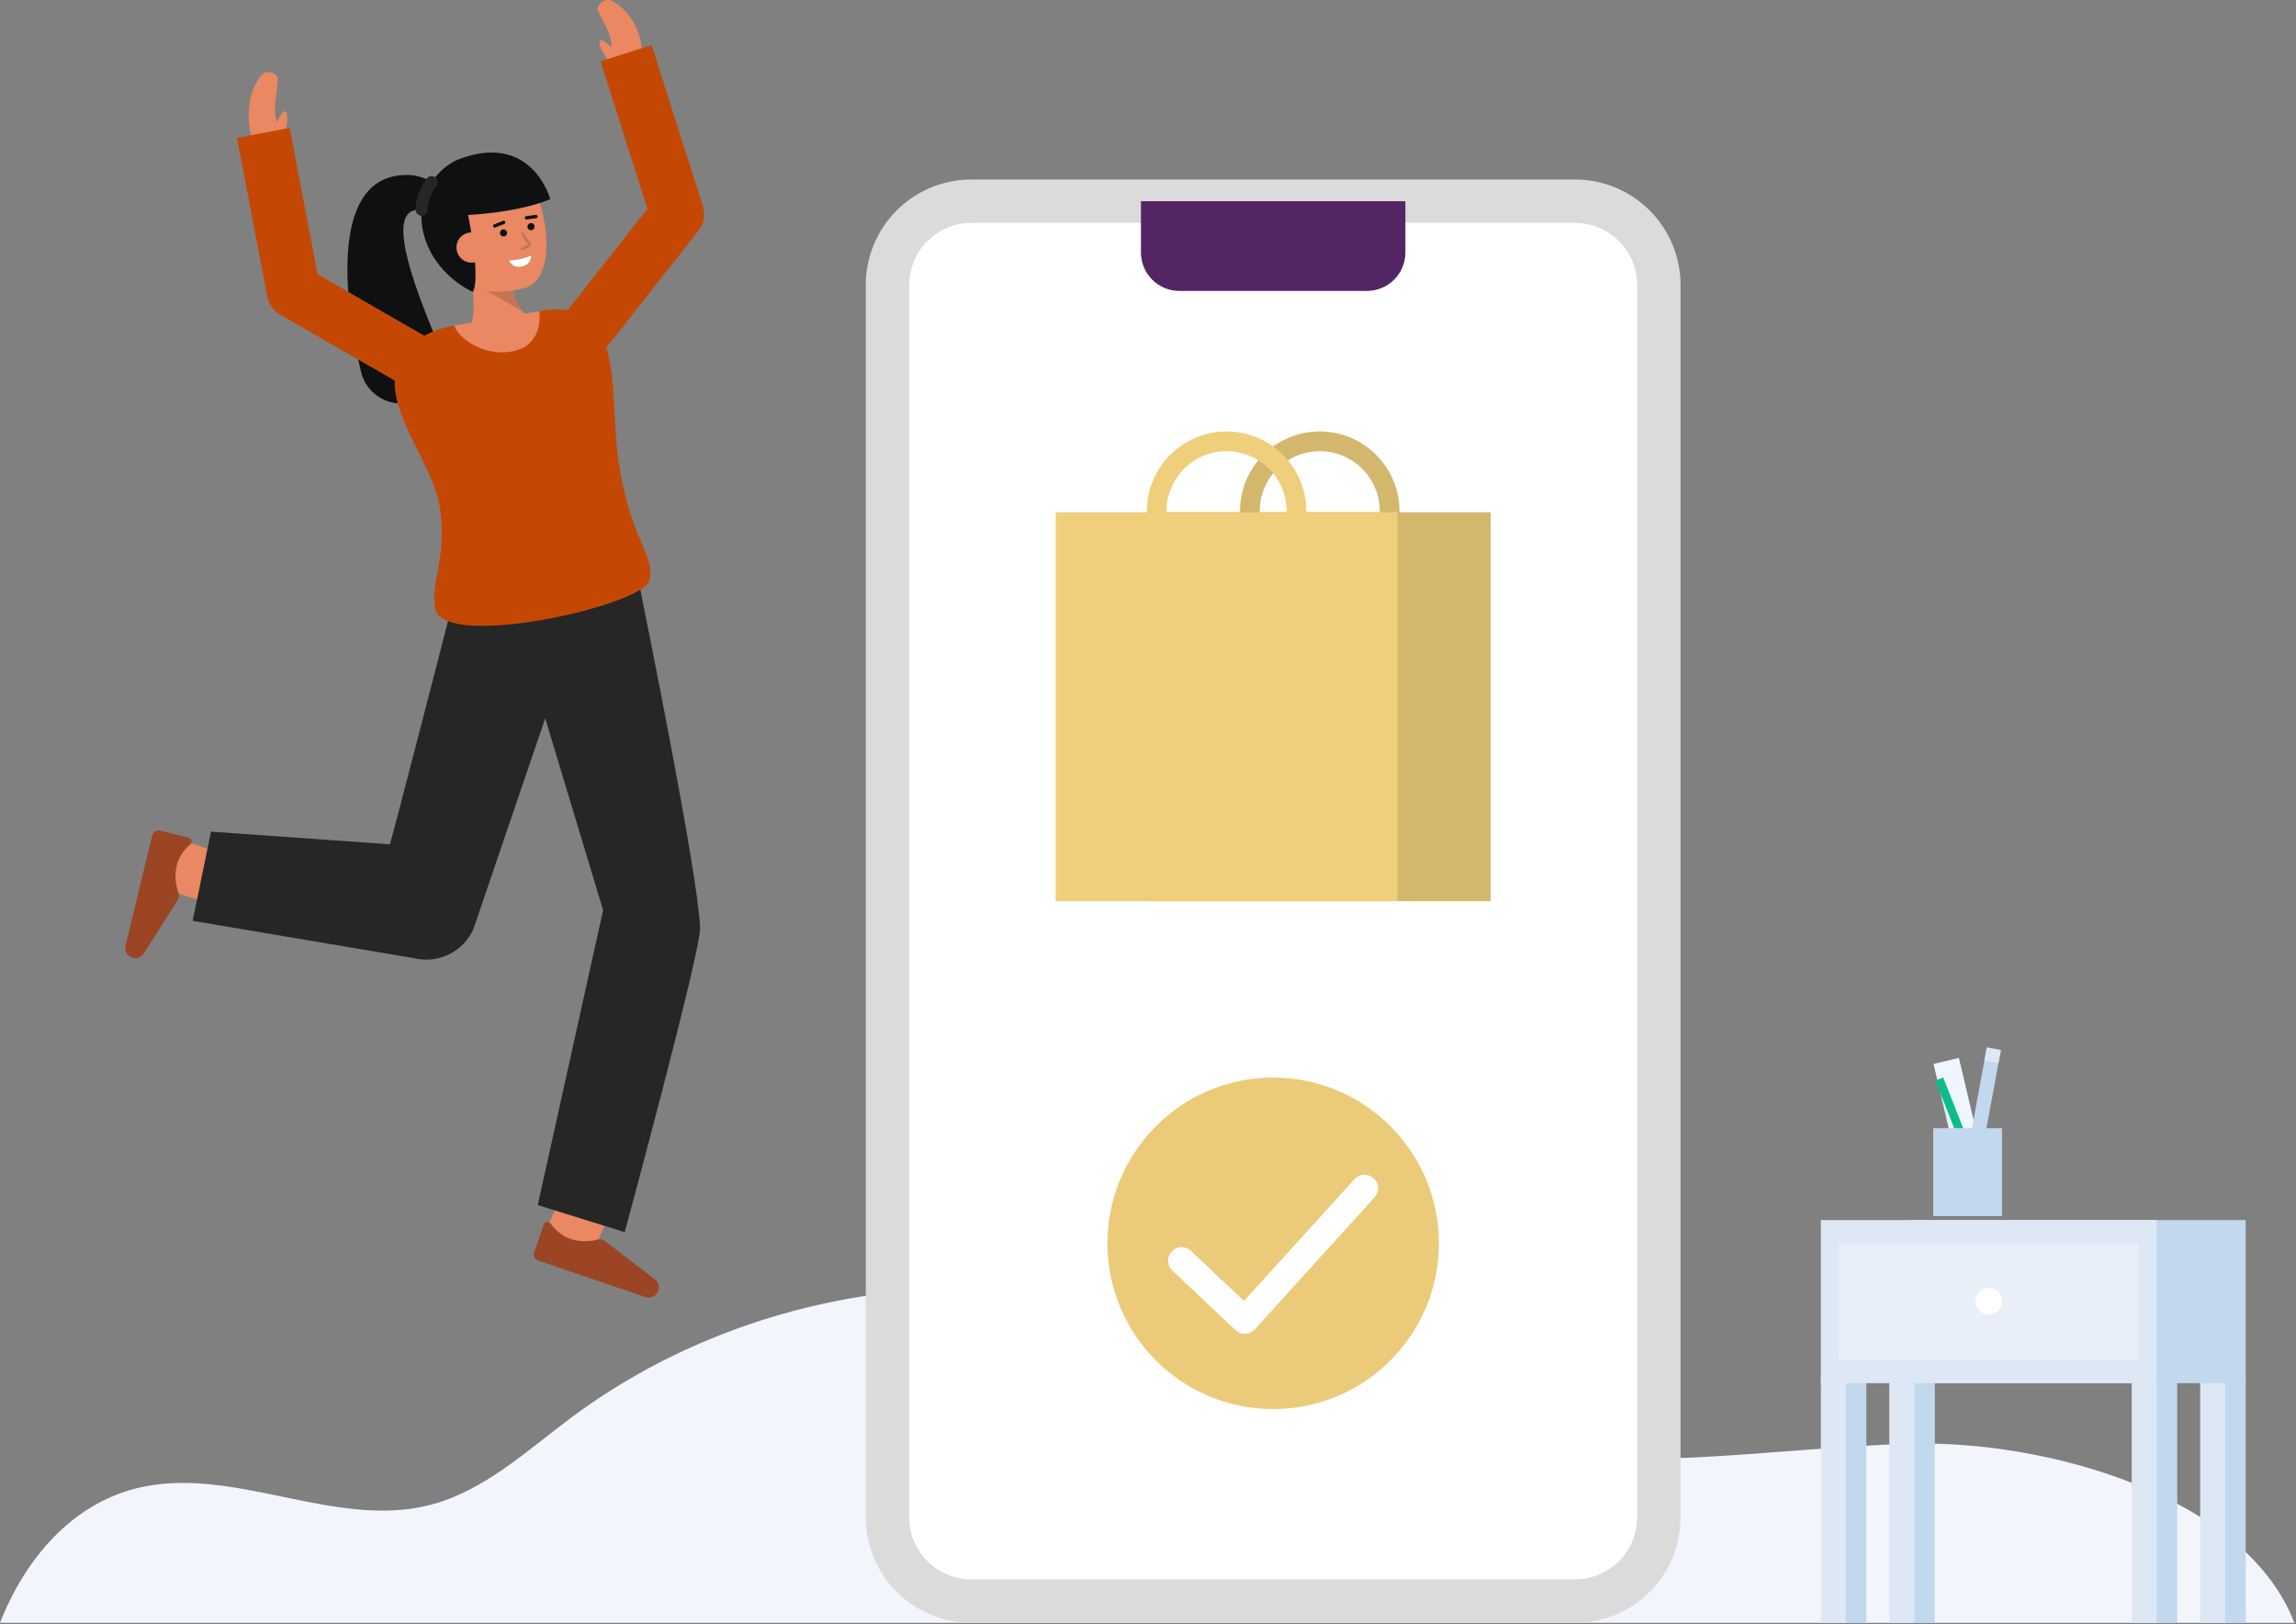 <svg width="933" height="660" viewBox="0 0 933 660" fill="none" xmlns="http://www.w3.org/2000/svg">
<rect x="0" y="0" width="933" height="660" fill="#808080" stroke="none"/>
<g clip-path="url(#clip0_301_447)">
<path d="M932.323 659.343H0C10.216 633.291 29.078 611.191 55.677 604.634C94.577 595.056 135.752 621.393 174.569 611.49C196.623 605.87 213.985 589.49 232.229 575.89C301.057 524.574 395.378 509.407 476.823 536.569C519.395 550.759 558.186 575.575 601.796 586.126C658.188 599.774 717.162 588.456 775.155 586.591C831.635 584.777 912.56 607.79 932.323 659.343Z" fill="#F3F5FD"/>
<path d="M640.063 81.747H394.664C375.872 81.747 360.638 96.981 360.638 115.773V616.493C360.638 635.285 375.872 650.519 394.664 650.519H640.063C658.855 650.519 674.089 635.285 674.089 616.493V115.773C674.089 96.981 658.855 81.747 640.063 81.747Z" fill="white"/>
<path d="M640.062 659.343H394.662C383.302 659.33 372.41 654.811 364.377 646.778C356.344 638.745 351.825 627.854 351.812 616.493V115.773C351.826 104.413 356.344 93.522 364.377 85.489C372.41 77.456 383.302 72.937 394.662 72.924H640.062C651.422 72.937 662.314 77.456 670.347 85.489C678.38 93.522 682.898 104.413 682.912 115.773V616.493C682.899 627.854 678.38 638.745 670.347 646.778C662.314 654.811 651.422 659.33 640.062 659.343ZM394.664 90.57C387.983 90.578 381.578 93.236 376.854 97.96C372.13 102.684 369.472 109.089 369.464 115.77V616.49C369.472 623.171 372.129 629.576 376.854 634.3C381.578 639.025 387.983 641.682 394.664 641.69H640.064C646.745 641.682 653.15 639.025 657.874 634.3C662.599 629.576 665.256 623.171 665.264 616.49V115.773C665.256 109.092 662.598 102.687 657.874 97.963C653.15 93.239 646.745 90.581 640.064 90.573L394.664 90.57Z" fill="#DBDBDB"/>
<path d="M463.632 81.747H571.094V102.6C571.092 106.738 569.447 110.706 566.521 113.631C563.594 116.556 559.626 118.2 555.488 118.2H479.238C475.1 118.2 471.132 116.556 468.205 113.631C465.279 110.706 463.634 106.738 463.632 102.6V81.747Z" fill="#542564"/>
<path d="M536.293 240.106C529.883 240.106 523.617 238.206 518.287 234.645C512.957 231.084 508.802 226.022 506.349 220.1C503.896 214.178 503.254 207.661 504.505 201.375C505.755 195.088 508.842 189.313 513.375 184.78C517.907 180.248 523.682 177.161 529.969 175.911C536.256 174.66 542.773 175.302 548.695 177.756C554.617 180.209 559.679 184.364 563.239 189.694C566.8 195.024 568.701 201.29 568.7 207.7C568.689 216.292 565.272 224.528 559.196 230.603C553.121 236.678 544.885 240.096 536.293 240.106ZM536.293 183.289C531.465 183.289 526.746 184.72 522.732 187.402C518.717 190.083 515.589 193.895 513.741 198.355C511.893 202.815 511.409 207.723 512.351 212.458C513.292 217.193 515.616 221.543 519.03 224.956C522.443 228.37 526.792 230.695 531.527 231.638C536.262 232.58 541.17 232.097 545.63 230.25C550.09 228.403 553.903 225.274 556.585 221.261C559.268 217.247 560.7 212.528 560.7 207.7C560.693 201.229 558.12 195.024 553.544 190.448C548.969 185.871 542.765 183.297 536.293 183.289Z" fill="#EFCF7C"/>
<g opacity="0.12">
<path d="M536.292 240.106C529.882 240.106 523.616 238.206 518.286 234.644C512.956 231.083 508.802 226.022 506.349 220.099C503.896 214.177 503.254 207.661 504.505 201.374C505.755 195.087 508.842 189.312 513.375 184.78C517.908 180.247 523.683 177.161 529.97 175.911C536.257 174.66 542.773 175.302 548.695 177.756C554.617 180.209 559.679 184.364 563.24 189.694C566.8 195.024 568.701 201.29 568.7 207.7C568.69 216.292 565.272 224.529 559.196 230.604C553.121 236.679 544.884 240.096 536.292 240.106ZM536.292 183.289C531.464 183.289 526.745 184.72 522.731 187.402C518.717 190.084 515.588 193.896 513.74 198.356C511.893 202.816 511.409 207.724 512.351 212.459C513.292 217.194 515.617 221.543 519.03 224.957C522.444 228.371 526.793 230.696 531.527 231.638C536.262 232.58 541.17 232.097 545.63 230.25C550.091 228.403 553.903 225.274 556.585 221.261C559.268 217.247 560.7 212.528 560.7 207.7C560.694 201.228 558.12 195.023 553.544 190.447C548.968 185.871 542.764 183.296 536.292 183.289Z" fill="black"/>
</g>
<path d="M605.749 208.116H466.836V366.134H605.749V208.116Z" fill="#EFCF7C"/>
<g opacity="0.12">
<path d="M605.749 208.116H466.836V366.134H605.749V208.116Z" fill="black"/>
</g>
<path d="M567.89 208.116H428.977V366.134H567.89V208.116Z" fill="#EFCF7C"/>
<path d="M498.433 240.106C492.023 240.106 485.757 238.205 480.427 234.644C475.098 231.083 470.944 226.021 468.491 220.099C466.038 214.177 465.396 207.66 466.647 201.373C467.898 195.086 470.985 189.312 475.517 184.779C480.05 180.247 485.825 177.161 492.112 175.91C498.399 174.66 504.916 175.303 510.837 177.756C516.759 180.209 521.821 184.364 525.382 189.694C528.942 195.024 530.843 201.29 530.842 207.7C530.832 216.292 527.414 224.529 521.338 230.604C515.262 236.679 507.025 240.097 498.433 240.106ZM498.433 183.289C493.605 183.289 488.886 184.721 484.872 187.403C480.858 190.085 477.73 193.897 475.882 198.357C474.035 202.817 473.551 207.725 474.493 212.459C475.435 217.194 477.759 221.543 481.173 224.957C484.586 228.371 488.935 230.696 493.67 231.638C498.405 232.58 503.312 232.097 507.773 230.25C512.233 228.402 516.045 225.274 518.727 221.26C521.41 217.247 522.842 212.528 522.842 207.7C522.836 201.228 520.262 195.023 515.686 190.447C511.11 185.87 504.905 183.296 498.433 183.289Z" fill="#EFCF7C"/>
<path d="M517.363 572.494C554.554 572.494 584.704 542.344 584.704 505.153C584.704 467.962 554.554 437.812 517.363 437.812C480.172 437.812 450.022 467.962 450.022 505.153C450.022 542.344 480.172 572.494 517.363 572.494Z" fill="#EBCB79"/>
<path d="M505.816 541.92C504.413 541.92 503.063 541.383 502.042 540.42L476.462 516.283C475.924 515.791 475.489 515.196 475.183 514.534C474.877 513.872 474.706 513.156 474.679 512.427C474.652 511.699 474.771 510.972 475.028 510.289C475.285 509.607 475.675 508.982 476.175 508.452C476.675 507.921 477.276 507.495 477.943 507.199C478.609 506.903 479.328 506.743 480.057 506.727C480.786 506.712 481.511 506.841 482.19 507.108C482.868 507.375 483.487 507.775 484.01 508.283L505.51 528.571L550.416 479.087C550.901 478.55 551.487 478.113 552.14 477.803C552.794 477.493 553.502 477.314 554.225 477.278C554.948 477.242 555.671 477.349 556.352 477.592C557.033 477.836 557.66 478.212 558.196 478.698C558.732 479.184 559.166 479.772 559.475 480.426C559.783 481.081 559.96 481.79 559.994 482.513C560.028 483.235 559.919 483.958 559.673 484.638C559.427 485.319 559.05 485.945 558.562 486.479L509.888 540.116C509.397 540.658 508.802 541.096 508.139 541.405C507.477 541.714 506.759 541.888 506.028 541.916C505.958 541.919 505.886 541.92 505.816 541.92Z" fill="white"/>
<path d="M182.565 95.638C182.565 95.638 179.6 83.775 169.02 85.286C156.455 87.086 169.966 120.386 178.479 140.71C179.388 142.884 179.828 145.225 179.77 147.58C179.712 149.936 179.159 152.253 178.145 154.38C177.131 156.507 175.68 158.396 173.886 159.924C172.093 161.452 169.997 162.585 167.736 163.248C165.557 163.889 163.27 164.081 161.015 163.812C158.759 163.542 156.582 162.817 154.616 161.68C152.649 160.543 150.934 159.018 149.576 157.198C148.217 155.378 147.242 153.3 146.711 151.092C140.302 124.382 133.759 74.344 162.377 71.239C180.971 69.221 183.605 87.667 183.605 87.667L182.565 95.638Z" fill="#0F1011"/>
<path d="M188.477 137.031C188.477 137.031 195.552 131.879 190.866 111.278L206.266 106.087C206.266 106.087 207.158 125.03 216.007 129.821L188.477 137.031Z" fill="#E98862"/>
<g opacity="0.15">
<path d="M212.205 126.376L197.63 118.2L207.935 116.619C208.738 120.109 210.186 123.418 212.205 126.376Z" fill="black"/>
</g>
<path d="M180.738 104.477C182.738 110.645 187.038 116.141 192.913 117.387C199.338 118.932 206.044 118.881 212.445 117.239C229.557 113.347 220.509 74.468 211.197 67.995C201.885 61.522 178.452 69.81 177.344 83.019C176.771 89.851 178.836 98.606 180.738 104.477Z" fill="#E98862"/>
<path d="M204.604 96.083C205.404 96.083 206.053 95.434 206.053 94.634C206.053 93.834 205.404 93.185 204.604 93.185C203.804 93.185 203.155 93.834 203.155 94.634C203.155 95.434 203.804 96.083 204.604 96.083Z" fill="#0F1011"/>
<path d="M215.788 93.539C216.588 93.539 217.237 92.89 217.237 92.09C217.237 91.289 216.588 90.641 215.788 90.641C214.988 90.641 214.339 91.289 214.339 92.09C214.339 92.89 214.988 93.539 215.788 93.539Z" fill="#0F1011"/>
<path d="M213.933 89.18C213.761 89.179 213.595 89.113 213.469 88.994C213.344 88.876 213.268 88.715 213.257 88.542C213.246 88.37 213.3 88.2 213.41 88.067C213.519 87.933 213.675 87.847 213.846 87.824L217.653 87.324C217.743 87.309 217.835 87.313 217.923 87.335C218.012 87.357 218.095 87.396 218.168 87.451C218.241 87.505 218.302 87.573 218.348 87.652C218.394 87.731 218.424 87.818 218.436 87.908C218.448 87.999 218.441 88.09 218.417 88.178C218.393 88.266 218.351 88.348 218.294 88.419C218.238 88.491 218.167 88.55 218.087 88.594C218.008 88.637 217.92 88.665 217.829 88.674L214.022 89.174C213.993 89.178 213.963 89.18 213.933 89.18Z" fill="#0F1011"/>
<path d="M201.042 92.483C200.883 92.483 200.73 92.428 200.607 92.328C200.485 92.227 200.401 92.086 200.372 91.93C200.342 91.775 200.367 91.613 200.444 91.474C200.521 91.335 200.643 91.228 200.791 91.17L204.408 89.733C204.492 89.696 204.582 89.677 204.674 89.676C204.765 89.675 204.856 89.693 204.94 89.728C205.025 89.763 205.101 89.814 205.166 89.879C205.23 89.944 205.28 90.022 205.314 90.107C205.347 90.192 205.363 90.283 205.361 90.374C205.359 90.466 205.338 90.556 205.3 90.639C205.262 90.722 205.208 90.797 205.141 90.859C205.073 90.921 204.994 90.968 204.908 90.999L201.291 92.435C201.212 92.466 201.127 92.483 201.042 92.483Z" fill="#0F1011"/>
<path d="M206.881 105.836C206.881 105.836 212.256 105.636 215.781 103.811C215.781 103.811 216.25 107.303 212.109 108.245C207.968 109.187 206.881 105.836 206.881 105.836Z" fill="white"/>
<path d="M190.047 86.428C195.678 115.066 192.147 118.61 192.147 118.61C192.147 118.61 176.488 112 172.131 94.94C168.047 78.948 178.647 67.647 186.476 64.684C216.228 53.422 223.616 80.919 223.616 80.919C208.8 87.069 186.8 87.48 186.8 87.48" fill="#0F1011"/>
<path d="M197.644 99.21C198.005 100.799 197.721 102.466 196.853 103.845C195.985 105.223 194.605 106.201 193.017 106.562C191.428 106.924 189.761 106.639 188.382 105.771C187.003 104.904 186.025 103.524 185.664 101.935C185.471 101.148 185.438 100.33 185.568 99.529C185.697 98.729 185.987 97.963 186.418 97.278C186.85 96.591 187.415 95.999 188.081 95.537C188.746 95.074 189.498 94.749 190.291 94.583C194.605 93.822 196.891 95.9 197.644 99.21Z" fill="#E98862"/>
<g opacity="0.15">
<path d="M212.037 101.686C211.924 101.685 211.814 101.647 211.725 101.575C211.637 101.504 211.575 101.405 211.551 101.295C211.526 101.184 211.54 101.068 211.59 100.966C211.64 100.864 211.723 100.782 211.825 100.734L214.614 99.421L211.924 95.168C211.853 95.056 211.83 94.92 211.859 94.79C211.888 94.661 211.967 94.548 212.08 94.477C212.192 94.406 212.328 94.383 212.457 94.412C212.587 94.441 212.699 94.521 212.77 94.633L215.762 99.365C215.8 99.425 215.825 99.492 215.835 99.562C215.845 99.633 215.839 99.704 215.82 99.772C215.8 99.84 215.766 99.903 215.719 99.957C215.673 100.011 215.616 100.055 215.552 100.085L212.252 101.638C212.185 101.67 212.111 101.686 212.037 101.686Z" fill="black"/>
</g>
<path d="M171.374 87.673C170.717 87.673 170.087 87.415 169.619 86.954C169.151 86.493 168.884 85.867 168.874 85.21C168.935 80.548 170.562 76.041 173.494 72.416C173.927 71.914 174.542 71.604 175.203 71.555C175.864 71.506 176.518 71.722 177.02 72.155C177.522 72.588 177.832 73.203 177.881 73.864C177.93 74.525 177.714 75.179 177.281 75.681C175.152 78.381 173.956 81.698 173.874 85.136C173.879 85.464 173.819 85.79 173.698 86.096C173.577 86.401 173.397 86.679 173.168 86.915C172.939 87.15 172.666 87.338 172.365 87.469C172.063 87.599 171.739 87.668 171.411 87.673H171.374Z" fill="#262626"/>
<path d="M249.835 28.232L260.942 24.123C260.942 24.123 262.342 8.867 249.532 0.8C245.286 -1.873 242.188 2.879 242.966 4.431C245.537 9.561 248.586 14.282 248.525 19.212C246.883 17.679 244.515 15.718 243.817 16.433C241.981 18.314 249.835 28.232 249.835 28.232Z" fill="#E98862"/>
<path d="M85.315 366.963C84.699 366.838 82.822 366.463 65.015 360.596L71.582 340.648C79.133 343.135 88.216 346.048 89.724 346.433C89.629 346.409 89.549 346.393 89.486 346.381L85.315 366.963Z" fill="#E98862"/>
<path d="M51.008 384.194C50.876 384.743 50.858 385.313 50.955 385.869C51.053 386.426 51.265 386.956 51.576 387.426C51.888 387.897 52.294 388.299 52.768 388.606C53.242 388.913 53.774 389.119 54.331 389.211C55.103 389.339 55.896 389.243 56.616 388.936C57.336 388.628 57.953 388.121 58.394 387.475L72.194 365.702C72.46 365.28 72.631 364.805 72.696 364.31C72.761 363.815 72.718 363.313 72.571 362.836C71.111 359.016 70.916 354.828 72.014 350.888C72.996 347.851 74.811 345.15 77.253 343.095C77.488 342.919 77.668 342.68 77.773 342.406C77.877 342.132 77.901 341.834 77.842 341.546C77.784 341.259 77.644 340.994 77.44 340.783C77.237 340.572 76.977 340.423 76.692 340.354L65.087 337.493C64.745 337.409 64.389 337.393 64.04 337.446C63.692 337.499 63.357 337.621 63.056 337.804C62.754 337.987 62.492 338.228 62.284 338.513C62.076 338.797 61.926 339.12 61.843 339.463L51.008 384.194Z" fill="#9B4524"/>
<path d="M240.074 510.913L220.8 502.585C223.952 495.285 227.673 486.504 228.187 485.035C228.155 485.129 228.132 485.207 228.113 485.268L248.24 491.268C248.057 491.866 247.51 493.7 240.074 510.913Z" fill="#E98862"/>
<path d="M262.322 526.978C262.857 527.16 263.424 527.23 263.987 527.183C264.551 527.135 265.098 526.973 265.596 526.704C266.093 526.436 266.53 526.068 266.878 525.623C267.227 525.178 267.48 524.666 267.622 524.119C267.818 523.361 267.794 522.564 267.552 521.82C267.31 521.076 266.86 520.416 266.256 519.919L245.809 504.219C245.412 503.916 244.955 503.703 244.468 503.594C243.982 503.485 243.477 503.482 242.989 503.586C239.053 504.698 234.864 504.517 231.039 503.07C228.102 501.82 225.575 499.769 223.747 497.153C223.593 496.903 223.371 496.702 223.107 496.574C222.844 496.446 222.549 496.395 222.257 496.428C221.966 496.46 221.69 496.576 221.461 496.759C221.232 496.943 221.061 497.188 220.966 497.466L217.076 508.766C216.961 509.099 216.914 509.452 216.936 509.804C216.958 510.156 217.049 510.5 217.204 510.817C217.359 511.133 217.576 511.416 217.84 511.649C218.105 511.882 218.413 512.06 218.747 512.174L262.322 526.978Z" fill="#9B4524"/>
<path d="M284.5 376.9C283.469 354.133 262.391 250.547 260.158 239.376L184.518 242.8C184.518 242.8 159.443 340.319 158.424 343.036L85.741 337.886L78.289 374.128L168.176 389.286C172.964 390.46 178.013 389.916 182.44 387.747C186.868 385.578 190.393 381.923 192.4 377.42C192.4 377.42 220.982 293.4 221.558 291.851L245.075 369.8L218.522 489.616L253.852 500.606C253.852 500.606 284.916 386.107 284.5 376.9Z" fill="#262626"/>
<path d="M115.065 58.423L103.245 59.151C103.245 59.151 97.045 43.901 105.501 31.351C108.301 27.19 113.059 30.286 112.974 32.02C112.695 37.751 110.574 45.161 112.619 49.647C113.502 47.581 114.876 44.83 115.803 45.202C118.243 46.177 115.065 58.423 115.065 58.423Z" fill="#E98862"/>
<path d="M285.594 83.728L264.809 18.328L244.03 24.928L263.066 84.828L230.727 125.949C227.855 125.55 224.942 125.558 222.072 125.973C221.452 126.053 220.462 126.203 219.172 126.403C219.852 131.863 186.292 137.683 184.612 132.283C180.353 132.983 176.238 134.377 172.43 136.409L129.049 111.422L117.714 51.949L96.3 56.031L108.571 120.417C108.864 121.958 109.487 123.417 110.396 124.695C111.305 125.973 112.479 127.04 113.838 127.823L160.411 154.649C159.811 170.631 175.687 188.863 178.576 205.515C182.176 226.215 174.436 237.115 176.966 247.615C180.956 264.115 261.376 246.065 263.866 235.865C266.416 225.345 256.736 220.825 251.546 188.775C249.078 173.52 250.431 154.44 246.42 141.275L283.778 93.775C284.878 92.376 285.619 90.728 285.935 88.977C286.252 87.226 286.135 85.424 285.594 83.728Z" fill="#C44803"/>
<path d="M209.3 142.525C197.32 145.425 186.29 137.685 184.61 132.285C184.622 132.277 184.636 132.273 184.65 132.275C196.58 130.195 212.2 127.505 219.17 126.405C219.852 131.865 218.282 140.345 209.3 142.525Z" fill="#E98862"/>
<path d="M758.411 559.574H748.269V659.343H758.411V559.574Z" fill="#C1D8ED"/>
<path d="M750.065 559.574H739.923V659.343H750.065V559.574Z" fill="#DEE8F5"/>
<path d="M884.733 559.574H874.591V659.343H884.733V559.574Z" fill="#C1D8ED"/>
<path d="M876.386 559.574H866.244V659.343H876.386V559.574Z" fill="#DEE8F5"/>
<path d="M786.227 559.574H776.085V659.343H786.227V559.574Z" fill="#C1D8ED"/>
<path d="M777.881 559.574H767.739V659.343H777.881V559.574Z" fill="#DEE8F5"/>
<path d="M912.549 559.574H902.407V659.343H912.549V559.574Z" fill="#C1D8ED"/>
<path d="M904.203 559.574H894.061V659.343H904.203V559.574Z" fill="#DEE8F5"/>
<path d="M912.548 495.712H776.148V561.966H912.548V495.712Z" fill="#C1D8ED"/>
<path d="M876.323 495.712H739.923V561.966H876.323V495.712Z" fill="#DEE8F5"/>
<g opacity="0.53">
<path d="M868.984 505.13H747.26V552.254H868.984V505.13Z" fill="#F3F5FD"/>
</g>
<path d="M808.122 534.098C811.108 534.098 813.528 531.678 813.528 528.692C813.528 525.706 811.108 523.286 808.122 523.286C805.136 523.286 802.716 525.706 802.716 528.692C802.716 531.678 805.136 534.098 808.122 534.098Z" fill="white"/>
<path d="M796.016 429.827L785.71 432.264L798.631 486.913L808.937 484.476L796.016 429.827Z" fill="#F0F6FF"/>
<path d="M807.356 425.59L798.507 473.558L804.228 474.614L813.077 426.646L807.356 425.59Z" fill="#C1D8ED"/>
<path d="M807.36 425.576L806.353 430.867L812.068 431.954L813.075 426.663L807.36 425.576Z" fill="#DEE8F5"/>
<path d="M789.642 437.773L786.464 439.025L805.005 486.088L808.183 484.837L789.642 437.773Z" fill="#0CBC8B"/>
<path d="M813.528 458.373H785.58V494.093H813.528V458.373Z" fill="#C1D8ED"/>
</g>
<defs>
<clipPath id="clip0_301_447">
<rect width="932.323" height="659.343" fill="white"/>
</clipPath>
</defs>
</svg>
